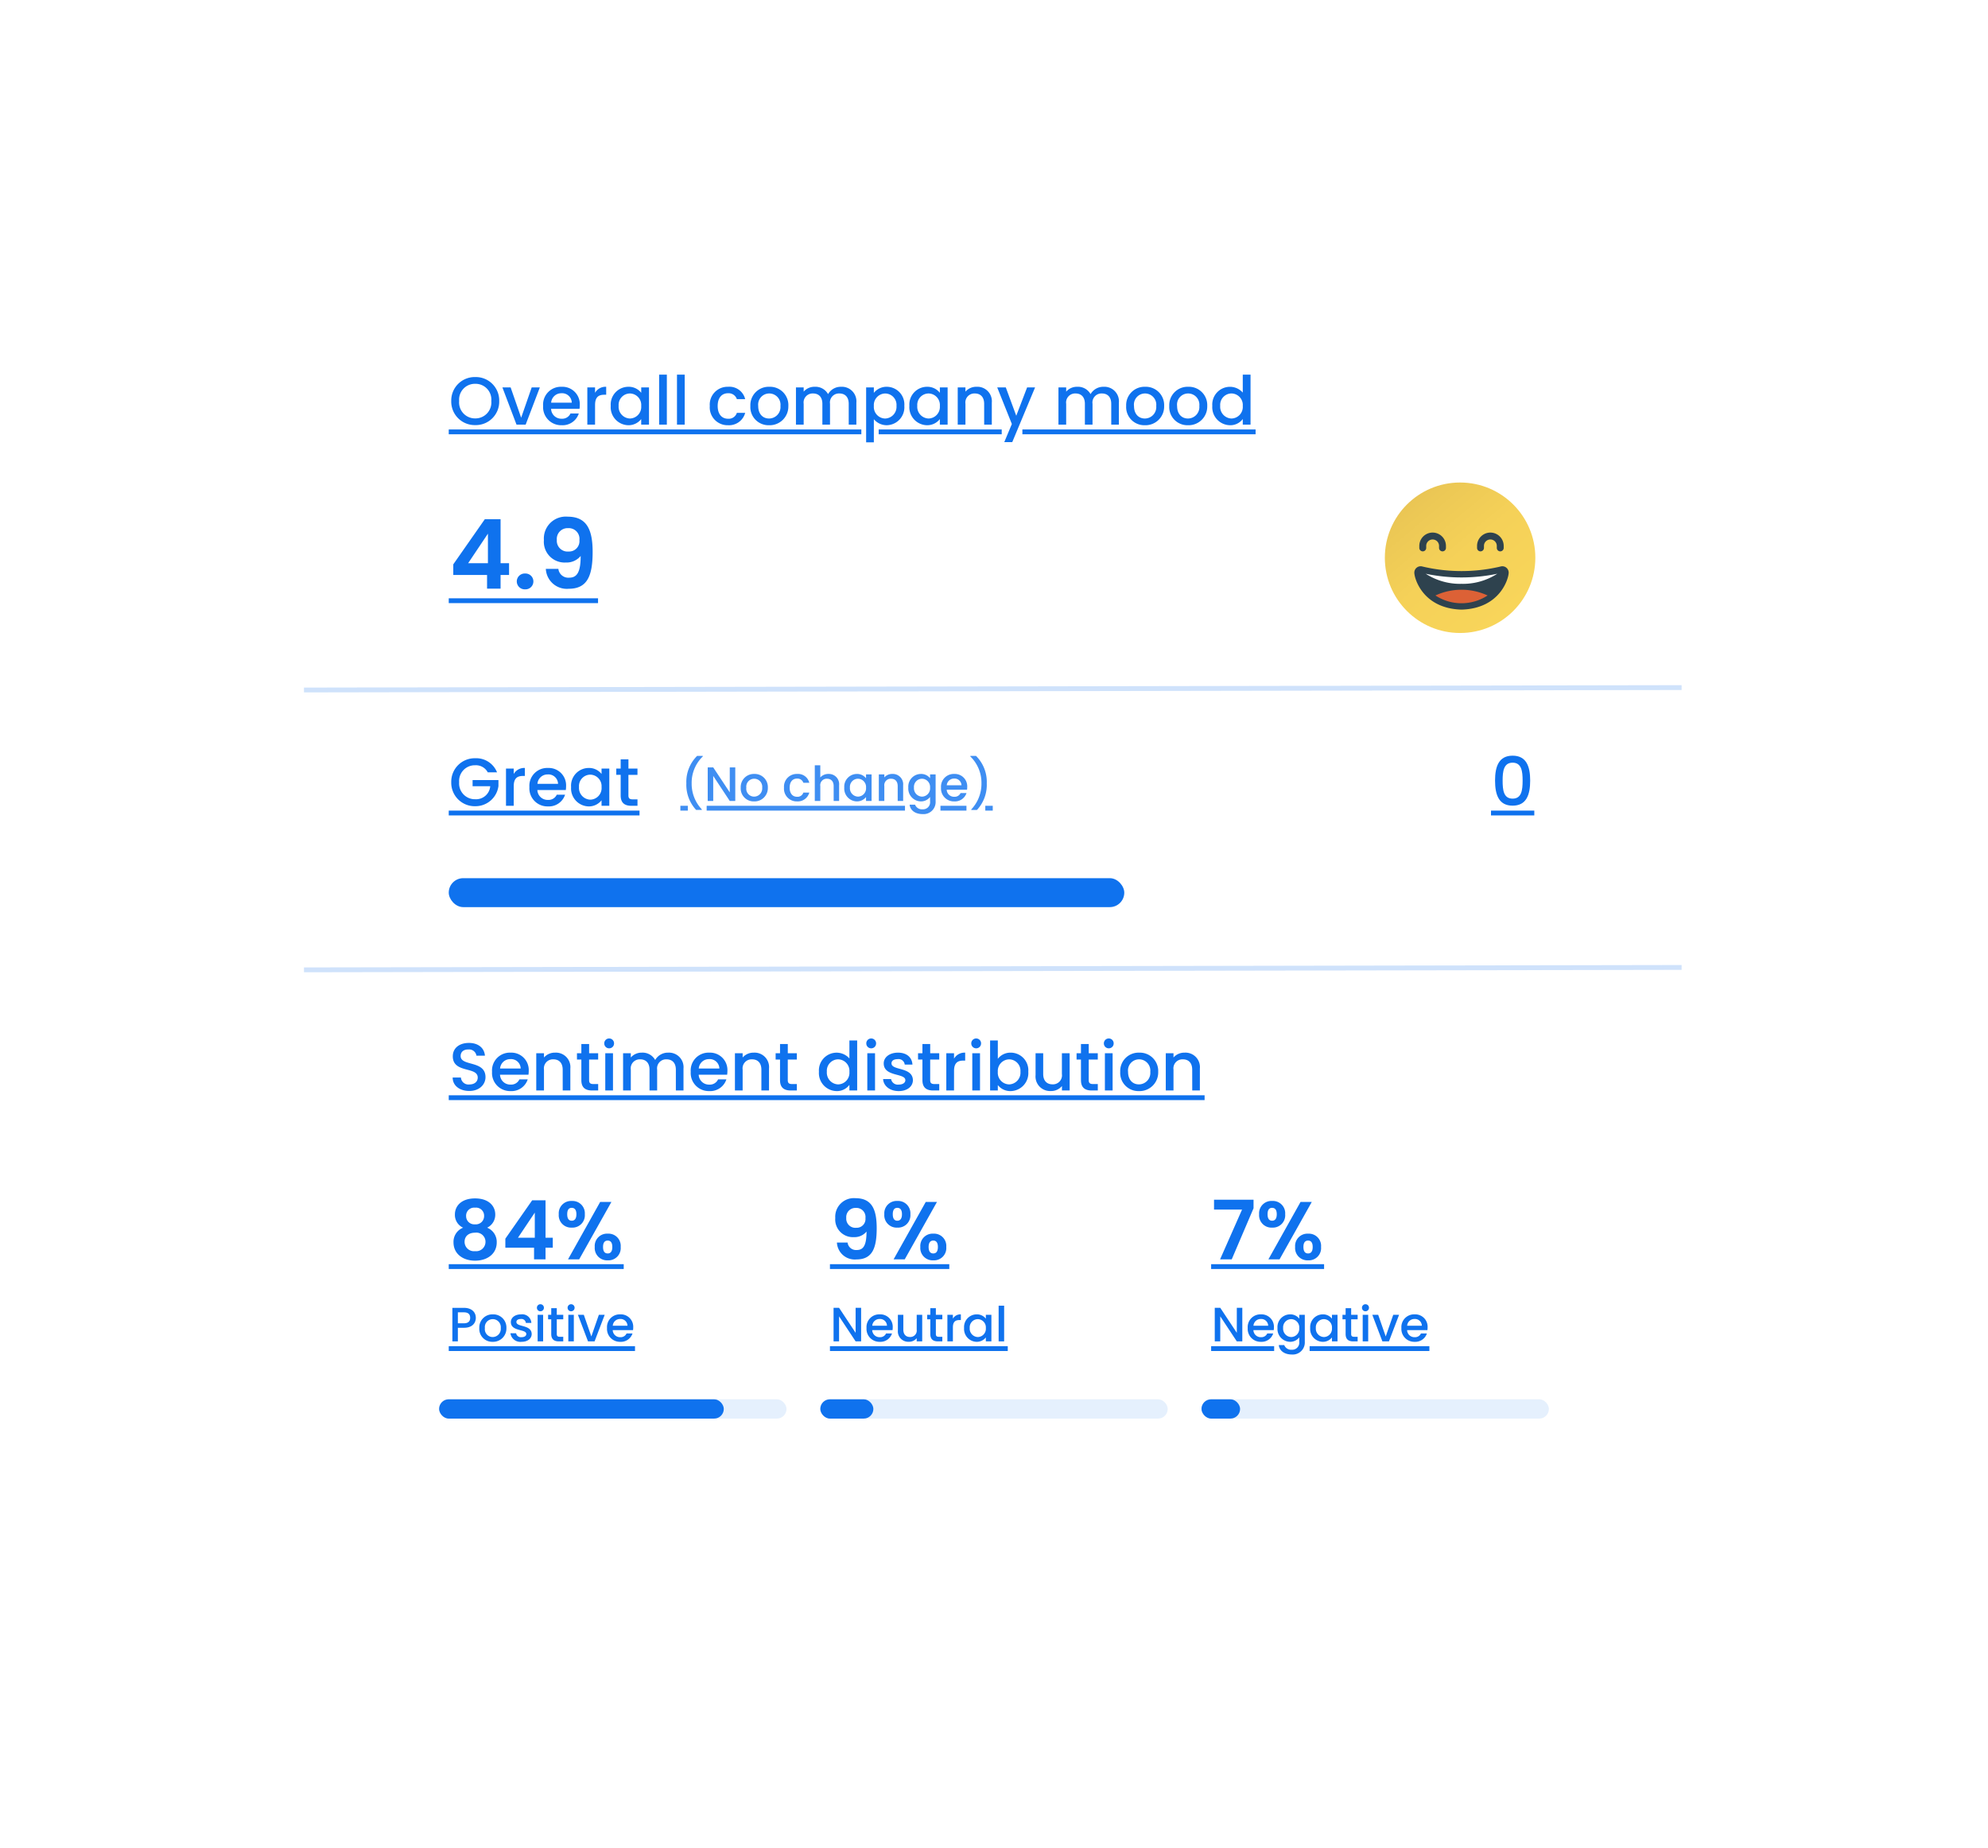 <svg xmlns="http://www.w3.org/2000/svg" xmlns:xlink="http://www.w3.org/1999/xlink" width="412" height="383" viewBox="0 0 412 383"><defs><filter id="a" x="0" y="0" width="412" height="383" filterUnits="userSpaceOnUse"><feOffset dy="6" input="SourceAlpha"/><feGaussianBlur stdDeviation="21" result="b"/><feFlood flood-opacity="0.161"/><feComposite operator="in" in2="b"/><feComposite in="SourceGraphic"/></filter><linearGradient id="c" x1="0.179" y1="0.117" x2="0.821" y2="0.883" gradientUnits="objectBoundingBox"><stop offset="0" stop-color="#eac554"/><stop offset="0.086" stop-color="#ecc855"/><stop offset="0.484" stop-color="#f5d158"/><stop offset="1" stop-color="#f8d55a"/></linearGradient></defs><g transform="translate(63 57)"><g transform="matrix(1, 0, 0, 1, -63, -57)" filter="url(#a)"><rect width="286" height="257" rx="16" transform="translate(63 57)" fill="#fff"/></g><path d="M10.458-4.886a4.85,4.85,0,0,0-4.97-4.97,4.867,4.867,0,0,0-4.97,4.97A4.87,4.87,0,0,0,5.488.1,4.854,4.854,0,0,0,10.458-4.886Zm-8.3,0a3.272,3.272,0,0,1,3.332-3.57A3.272,3.272,0,0,1,8.82-4.886a3.3,3.3,0,0,1-3.332,3.6A3.3,3.3,0,0,1,2.156-4.886Zm8.96-2.828L14.042,0h1.9l2.94-7.714H17.192L15.008-1.428,12.824-7.714ZM23.338-6.5A2,2,0,0,1,25.494-4.55h-4.27A2.1,2.1,0,0,1,23.338-6.5ZM26.95-2.3H25.228a1.868,1.868,0,0,1-1.82,1.078,2.122,2.122,0,0,1-2.2-2.044H27.1a4.923,4.923,0,0,0,.056-.784A3.6,3.6,0,0,0,23.408-7.84a3.694,3.694,0,0,0-3.85,3.976,3.743,3.743,0,0,0,3.85,3.99A3.525,3.525,0,0,0,26.95-2.3ZM30.324-4.06c0-1.638.728-2.128,1.9-2.128h.406V-7.84a2.513,2.513,0,0,0-2.31,1.246v-1.12h-1.6V0h1.6Zm3.248.168A3.729,3.729,0,0,0,37.184.126a3.32,3.32,0,0,0,2.7-1.274V0H41.5V-7.714h-1.61v1.12A3.283,3.283,0,0,0,37.212-7.84,3.672,3.672,0,0,0,33.572-3.892Zm6.314.028a2.4,2.4,0,0,1-2.338,2.6A2.43,2.43,0,0,1,35.21-3.892a2.367,2.367,0,0,1,2.338-2.562A2.392,2.392,0,0,1,39.886-3.864ZM43.6,0h1.6V-10.36H43.6Zm3.7,0h1.6V-10.36h-1.6Zm6.8-3.864a3.689,3.689,0,0,0,3.78,3.99,3.465,3.465,0,0,0,3.556-2.562H59.71a1.762,1.762,0,0,1-1.834,1.218c-1.288,0-2.142-.952-2.142-2.646S56.588-6.5,57.876-6.5A1.8,1.8,0,0,1,59.71-5.278h1.722A3.356,3.356,0,0,0,57.876-7.84,3.685,3.685,0,0,0,54.1-3.864Zm16.282,0A3.8,3.8,0,0,0,66.444-7.84,3.8,3.8,0,0,0,62.51-3.864,3.761,3.761,0,0,0,66.374.126,3.864,3.864,0,0,0,70.378-3.864Zm-6.244,0a2.3,2.3,0,0,1,2.282-2.59,2.334,2.334,0,0,1,2.324,2.59,2.376,2.376,0,0,1-2.366,2.6C65.17-1.26,64.134-2.114,64.134-3.864ZM82.894,0h1.582V-4.55A3.014,3.014,0,0,0,81.3-7.84,3.02,3.02,0,0,0,78.61-6.314,2.975,2.975,0,0,0,75.838-7.84a2.938,2.938,0,0,0-2.282,1.008v-.882h-1.6V0h1.6V-4.312A1.87,1.87,0,0,1,75.5-6.454c1.162,0,1.932.728,1.932,2.142V0h1.582V-4.312a1.87,1.87,0,0,1,1.946-2.142c1.162,0,1.932.728,1.932,2.142ZM88.1-6.58V-7.714h-1.6V3.668h1.6V-1.12A3.488,3.488,0,0,0,90.79.126a3.723,3.723,0,0,0,3.626-4.018A3.661,3.661,0,0,0,90.79-7.84,3.366,3.366,0,0,0,88.1-6.58Zm4.69,2.688A2.432,2.432,0,0,1,90.44-1.26a2.4,2.4,0,0,1-2.338-2.6,2.4,2.4,0,0,1,2.338-2.59A2.369,2.369,0,0,1,92.792-3.892Zm2.674,0A3.729,3.729,0,0,0,99.078.126a3.32,3.32,0,0,0,2.7-1.274V0h1.61V-7.714h-1.61v1.12A3.283,3.283,0,0,0,99.106-7.84,3.672,3.672,0,0,0,95.466-3.892Zm6.314.028a2.4,2.4,0,0,1-2.338,2.6A2.43,2.43,0,0,1,97.1-3.892a2.367,2.367,0,0,1,2.338-2.562A2.392,2.392,0,0,1,101.78-3.864ZM110.964,0h1.582V-4.55a3,3,0,0,0-3.164-3.29,2.968,2.968,0,0,0-2.3,1.008v-.882h-1.6V0h1.6V-4.312a1.87,1.87,0,0,1,1.946-2.142c1.162,0,1.932.728,1.932,2.142Zm6.65-1.834-2.17-5.88h-1.778L116.7-.126l-1.568,3.752h1.652l4.732-11.34h-1.652ZM137.3,0h1.582V-4.55A3.014,3.014,0,0,0,135.7-7.84a3.02,3.02,0,0,0-2.688,1.526,2.975,2.975,0,0,0-2.772-1.526,2.938,2.938,0,0,0-2.282,1.008v-.882h-1.6V0h1.6V-4.312a1.87,1.87,0,0,1,1.946-2.142c1.162,0,1.932.728,1.932,2.142V0h1.582V-4.312a1.87,1.87,0,0,1,1.946-2.142c1.162,0,1.932.728,1.932,2.142ZM148.26-3.864a3.8,3.8,0,0,0-3.934-3.976,3.8,3.8,0,0,0-3.934,3.976,3.761,3.761,0,0,0,3.864,3.99A3.864,3.864,0,0,0,148.26-3.864Zm-6.244,0a2.3,2.3,0,0,1,2.282-2.59,2.334,2.334,0,0,1,2.324,2.59,2.376,2.376,0,0,1-2.366,2.6C143.052-1.26,142.016-2.114,142.016-3.864Zm15.176,0a3.8,3.8,0,0,0-3.934-3.976,3.8,3.8,0,0,0-3.934,3.976,3.761,3.761,0,0,0,3.864,3.99A3.864,3.864,0,0,0,157.192-3.864Zm-6.244,0a2.3,2.3,0,0,1,2.282-2.59,2.334,2.334,0,0,1,2.324,2.59,2.376,2.376,0,0,1-2.366,2.6C151.984-1.26,150.948-2.114,150.948-3.864Zm7.294-.028a3.733,3.733,0,0,0,3.64,4.018,3.2,3.2,0,0,0,2.674-1.288V0h1.61V-10.36h-1.61v3.724a3.553,3.553,0,0,0-2.66-1.2A3.674,3.674,0,0,0,158.242-3.892Zm6.314.028a2.4,2.4,0,0,1-2.338,2.6,2.43,2.43,0,0,1-2.338-2.632,2.367,2.367,0,0,1,2.338-2.562A2.392,2.392,0,0,1,164.556-3.864ZM0,1H85.506V2H0ZM89.1,1h25.5V2H89.1Zm29.782,0h48.332V2H118.884Z" transform="translate(30 31)" fill="#0f72ee"/><path d="M5.488-9.856a4.867,4.867,0,0,0-4.97,4.97A4.858,4.858,0,0,0,5.488.084,4.8,4.8,0,0,0,10.3-4.088V-5.334H4.942V-4.06H8.6a2.946,2.946,0,0,1-3.108,2.7A3.267,3.267,0,0,1,2.156-4.886,3.255,3.255,0,0,1,5.488-8.4a2.766,2.766,0,0,1,2.6,1.47H10.01A4.638,4.638,0,0,0,5.488-9.856Zm7.98,5.8c0-1.638.728-2.128,1.9-2.128h.406V-7.84a2.513,2.513,0,0,0-2.31,1.246v-1.12h-1.6V0h1.6ZM20.5-6.5A2,2,0,0,1,22.652-4.55h-4.27A2.1,2.1,0,0,1,20.5-6.5Zm3.612,4.2H22.386a1.868,1.868,0,0,1-1.82,1.078,2.122,2.122,0,0,1-2.2-2.044h5.894a4.923,4.923,0,0,0,.056-.784A3.6,3.6,0,0,0,20.566-7.84a3.694,3.694,0,0,0-3.85,3.976,3.743,3.743,0,0,0,3.85,3.99A3.525,3.525,0,0,0,24.108-2.3Zm1.246-1.6A3.729,3.729,0,0,0,28.966.126a3.32,3.32,0,0,0,2.7-1.274V0h1.61V-7.714h-1.61v1.12A3.283,3.283,0,0,0,28.994-7.84,3.672,3.672,0,0,0,25.354-3.892Zm6.314.028a2.4,2.4,0,0,1-2.338,2.6,2.43,2.43,0,0,1-2.338-2.632A2.367,2.367,0,0,1,29.33-6.454,2.392,2.392,0,0,1,31.668-3.864ZM35.63-2.142C35.63-.574,36.484,0,37.856,0h1.26V-1.33h-.98c-.672,0-.9-.238-.9-.812v-4.27h1.876v-1.3H37.24V-9.632H35.63v1.918h-.91v1.3h.91ZM0,1H39.536V2H0Z" transform="translate(30 110)" fill="#0f72ee"/><path d="M.84-5.236c0,2.968.784,5.208,3.64,5.208s3.64-2.24,3.64-5.208c0-2.912-.784-5.152-3.64-5.152S.84-8.148.84-5.236Zm5.712,0c0,2-.21,3.752-2.072,3.752S2.408-3.234,2.408-5.236c0-1.9.21-3.7,2.072-3.7S6.552-7.14,6.552-5.236ZM0,1H8.974V2H0Z" transform="translate(246 110)" fill="#0f72ee"/><path d="M7.94,0h2.8V-2.84H12.5V-5.28H10.74V-14.4H7.48L.94-5.04v2.2h7ZM4.02-5.28l4.1-6.12v6.12ZM17.54-1.5a1.637,1.637,0,0,0-1.7-1.64A1.648,1.648,0,0,0,14.1-1.5,1.648,1.648,0,0,0,15.84.14,1.637,1.637,0,0,0,17.54-1.5Zm2.58-2.6A4.35,4.35,0,0,0,24.86.02c3.86,0,4.96-2.68,4.96-7.64,0-4.62-1.22-7.3-5.18-7.3a4.538,4.538,0,0,0-4.92,4.84,4.3,4.3,0,0,0,4.54,4.66,3.774,3.774,0,0,0,3.08-1.36c0,3.28-.72,4.5-2.36,4.5A2.071,2.071,0,0,1,22.72-4.1Zm4.72-3.6a2.226,2.226,0,0,1-2.44-2.4,2.232,2.232,0,0,1,2.34-2.44,2.216,2.216,0,0,1,2.34,2.48A2.144,2.144,0,0,1,24.84-7.7ZM0,2H30.94V3H0Z" transform="translate(30 65)" fill="#0f72ee"/><g transform="translate(224 43)"><g transform="translate(0 0)"><circle cx="15.594" cy="15.594" r="15.594" fill="url(#c)"/><g transform="translate(6.109 10.395)"><g transform="translate(1.033)"><path d="M818.173,2095.257a.715.715,0,0,1-.715-.715v-.417a1.331,1.331,0,0,0-2.662,0v.417a.715.715,0,1,1-1.43,0v-.417a2.761,2.761,0,0,1,5.522,0v.417A.715.715,0,0,1,818.173,2095.257Z" transform="translate(-813.366 -2091.384)" fill="#2e424e"/><g transform="translate(11.968)"><path d="M840.885,2095.257a.715.715,0,0,1-.715-.715v-.417a1.331,1.331,0,0,0-2.662,0v.417a.715.715,0,1,1-1.43,0v-.417a2.761,2.761,0,0,1,5.522,0v.417A.715.715,0,0,1,840.885,2095.257Z" transform="translate(-836.078 -2091.384)" fill="#2e424e"/></g></g><g transform="translate(0 6.959)"><path d="M813.909,2107.094c-.069-.166.721,6.115,8.457,6.348,7.736-.233,8.526-6.514,8.457-6.348A36.232,36.232,0,0,1,813.909,2107.094Z" transform="translate(-812.587 -2105.774)" fill="#2e424e"/><path d="M821.183,2113.577h-.04c-8.033-.241-9.756-6.532-9.738-7.68a1.317,1.317,0,0,1,1.7-1.248,35.071,35.071,0,0,0,16.156,0,1.317,1.317,0,0,1,1.7,1.248c.017,1.148-1.705,7.439-9.738,7.68Zm-6.428-5.9c.846,1.417,2.649,3.142,6.428,3.267,3.779-.125,5.581-1.85,6.428-3.267A37.673,37.673,0,0,1,814.755,2107.675Z" transform="translate(-811.405 -2104.591)" fill="#2e424e"/><g transform="translate(2.359 1.553)"><path d="M823.3,2109.632a13.126,13.126,0,0,0,7.419-2.093,36.222,36.222,0,0,1-14.838,0A13.125,13.125,0,0,0,823.3,2109.632Z" transform="translate(-815.882 -2107.539)" fill="#fff"/></g><g transform="translate(4.372 4.868)"><path d="M830.514,2115.018a12.885,12.885,0,0,0-10.813,0,9.875,9.875,0,0,0,10.813,0Z" transform="translate(-819.701 -2113.829)" fill="#dc6136"/></g></g></g></g></g><line y1="0.5" x2="285.501" transform="translate(0 85.5)" fill="none" stroke="#0f72ee" stroke-width="1" opacity="0.2"/><rect width="72" height="4" rx="2" transform="translate(28 233)" fill="#e5f0fd"/><rect width="72" height="4" rx="2" transform="translate(107 233)" fill="#e5f0fd"/><rect width="72" height="4" rx="2" transform="translate(186 233)" fill="#e5f0fd"/><rect width="140" height="6" rx="3" transform="translate(30 125)" fill="#0f72ee"/><line y1="0.5" x2="285.501" transform="translate(0 143.5)" fill="none" stroke="#0f72ee" stroke-width="1" opacity="0.2"/><path d="M7.616-2.758c0-3.556-5.152-2.184-5.152-4.382,0-.938.714-1.386,1.638-1.358A1.522,1.522,0,0,1,5.74-7.21H7.5c-.14-1.666-1.456-2.646-3.318-2.646C2.2-9.856.84-8.792.84-7.084c0,3.584,5.166,2.058,5.166,4.41,0,.826-.63,1.428-1.75,1.428A1.561,1.561,0,0,1,2.52-2.688H.812C.812-.966,2.31.1,4.256.1,6.426.1,7.616-1.3,7.616-2.758ZM12.754-6.5A2,2,0,0,1,14.91-4.55H10.64A2.1,2.1,0,0,1,12.754-6.5Zm3.612,4.2H14.644a1.868,1.868,0,0,1-1.82,1.078,2.122,2.122,0,0,1-2.2-2.044H16.52a4.923,4.923,0,0,0,.056-.784A3.6,3.6,0,0,0,12.824-7.84a3.694,3.694,0,0,0-3.85,3.976,3.743,3.743,0,0,0,3.85,3.99A3.525,3.525,0,0,0,16.366-2.3ZM23.618,0H25.2V-4.55a3,3,0,0,0-3.164-3.29,2.968,2.968,0,0,0-2.3,1.008v-.882h-1.6V0h1.6V-4.312a1.87,1.87,0,0,1,1.946-2.142c1.162,0,1.932.728,1.932,2.142Zm3.864-2.142C27.482-.574,28.336,0,29.708,0h1.26V-1.33h-.98c-.672,0-.9-.238-.9-.812v-4.27h1.876v-1.3H29.092V-9.632h-1.61v1.918h-.91v1.3h.91ZM32.438,0h1.6V-7.714h-1.6Zm.812-8.736a1.007,1.007,0,0,0,1.008-1.022A1.007,1.007,0,0,0,33.25-10.78a1.01,1.01,0,0,0-1.022,1.022A1.01,1.01,0,0,0,33.25-8.736ZM47.068,0H48.65V-4.55a3.014,3.014,0,0,0-3.178-3.29,3.02,3.02,0,0,0-2.688,1.526A2.975,2.975,0,0,0,40.012-7.84,2.938,2.938,0,0,0,37.73-6.832v-.882h-1.6V0h1.6V-4.312a1.87,1.87,0,0,1,1.946-2.142c1.162,0,1.932.728,1.932,2.142V0H43.19V-4.312a1.87,1.87,0,0,1,1.946-2.142c1.162,0,1.932.728,1.932,2.142Zm6.86-6.5A2,2,0,0,1,56.084-4.55h-4.27A2.1,2.1,0,0,1,53.928-6.5ZM57.54-2.3H55.818A1.868,1.868,0,0,1,54-1.218a2.122,2.122,0,0,1-2.2-2.044h5.894a4.923,4.923,0,0,0,.056-.784A3.6,3.6,0,0,0,54-7.84a3.694,3.694,0,0,0-3.85,3.976A3.743,3.743,0,0,0,54,.126,3.525,3.525,0,0,0,57.54-2.3ZM64.792,0h1.582V-4.55A3,3,0,0,0,63.21-7.84a2.968,2.968,0,0,0-2.3,1.008v-.882h-1.6V0h1.6V-4.312A1.87,1.87,0,0,1,62.86-6.454c1.162,0,1.932.728,1.932,2.142Zm3.864-2.142C68.656-.574,69.51,0,70.882,0h1.26V-1.33h-.98c-.672,0-.9-.238-.9-.812v-4.27h1.876v-1.3H70.266V-9.632h-1.61v1.918h-.91v1.3h.91Zm8.064-1.75A3.733,3.733,0,0,0,80.36.126a3.2,3.2,0,0,0,2.674-1.288V0h1.61V-10.36h-1.61v3.724a3.553,3.553,0,0,0-2.66-1.2A3.674,3.674,0,0,0,76.72-3.892Zm6.314.028A2.4,2.4,0,0,1,80.7-1.26a2.43,2.43,0,0,1-2.338-2.632A2.367,2.367,0,0,1,80.7-6.454,2.392,2.392,0,0,1,83.034-3.864ZM86.744,0h1.6V-7.714h-1.6Zm.812-8.736a1.007,1.007,0,0,0,1.008-1.022,1.007,1.007,0,0,0-1.008-1.022,1.01,1.01,0,0,0-1.022,1.022A1.01,1.01,0,0,0,87.556-8.736Zm8.638,6.58c-.084-2.786-4.438-1.918-4.438-3.472,0-.518.448-.868,1.3-.868A1.276,1.276,0,0,1,94.5-5.362h1.6C96.012-6.9,94.864-7.84,93.114-7.84c-1.82,0-2.968.994-2.968,2.226,0,2.828,4.48,1.96,4.48,3.472,0,.532-.49.924-1.414.924a1.407,1.407,0,0,1-1.54-1.148H90.02c.07,1.4,1.372,2.492,3.22,2.492C95.06.126,96.194-.854,96.194-2.156Zm1.974.014c0,1.568.854,2.142,2.226,2.142h1.26V-1.33h-.98c-.672,0-.9-.238-.9-.812v-4.27h1.876v-1.3H99.778V-9.632h-1.61v1.918h-.91v1.3h.91ZM104.72-4.06c0-1.638.728-2.128,1.9-2.128h.406V-7.84a2.513,2.513,0,0,0-2.31,1.246v-1.12h-1.6V0h1.6ZM108.5,0h1.6V-7.714h-1.6Zm.812-8.736a1.007,1.007,0,0,0,1.008-1.022,1.007,1.007,0,0,0-1.008-1.022,1.01,1.01,0,0,0-1.022,1.022A1.01,1.01,0,0,0,109.312-8.736Zm4.48,2.17V-10.36h-1.6V0h1.6V-1.12A3.278,3.278,0,0,0,116.48.126a3.723,3.723,0,0,0,3.626-4.018A3.653,3.653,0,0,0,116.48-7.84,3.3,3.3,0,0,0,113.792-6.566Zm4.69,2.674A2.432,2.432,0,0,1,116.13-1.26a2.4,2.4,0,0,1-2.338-2.6,2.4,2.4,0,0,1,2.338-2.59A2.369,2.369,0,0,1,118.482-3.892Zm10.192-3.822h-1.6v4.3a1.87,1.87,0,0,1-1.946,2.142c-1.162,0-1.932-.728-1.932-2.142v-4.3h-1.582v4.536A3.014,3.014,0,0,0,124.8.112a2.871,2.871,0,0,0,2.282-1.036V0h1.6Zm2.352,5.572c0,1.568.854,2.142,2.226,2.142h1.26V-1.33h-.98c-.672,0-.9-.238-.9-.812v-4.27h1.876v-1.3h-1.876V-9.632h-1.61v1.918h-.91v1.3h.91ZM135.982,0h1.6V-7.714h-1.6Zm.812-8.736A1.007,1.007,0,0,0,137.8-9.758a1.007,1.007,0,0,0-1.008-1.022,1.01,1.01,0,0,0-1.022,1.022A1.01,1.01,0,0,0,136.794-8.736Zm10.234,4.872a3.8,3.8,0,0,0-3.934-3.976,3.8,3.8,0,0,0-3.934,3.976,3.761,3.761,0,0,0,3.864,3.99A3.864,3.864,0,0,0,147.028-3.864Zm-6.244,0a2.3,2.3,0,0,1,2.282-2.59,2.334,2.334,0,0,1,2.324,2.59,2.376,2.376,0,0,1-2.366,2.6C141.82-1.26,140.784-2.114,140.784-3.864ZM154.084,0h1.582V-4.55A3,3,0,0,0,152.5-7.84a2.968,2.968,0,0,0-2.3,1.008v-.882h-1.6V0h1.6V-4.312a1.87,1.87,0,0,1,1.946-2.142c1.162,0,1.932.728,1.932,2.142ZM0,1H156.646V2H0Z" transform="translate(30 169)" fill="#0f72ee"/><path d="M2.975-6.562A3.139,3.139,0,0,0,.986-3.519C.986-1.156,2.924.272,5.457.272c2.55,0,4.488-1.428,4.488-3.791A3.171,3.171,0,0,0,7.956-6.562,2.977,2.977,0,0,0,9.639-9.3c0-1.768-1.36-3.332-4.182-3.332S1.275-11.084,1.275-9.3A2.908,2.908,0,0,0,2.975-6.562Zm2.482-.7A1.692,1.692,0,0,1,3.6-8.942,1.667,1.667,0,0,1,5.457-10.71a1.669,1.669,0,0,1,1.87,1.751A1.71,1.71,0,0,1,5.457-7.259Zm0,1.734a1.9,1.9,0,0,1,2.159,1.9A1.937,1.937,0,0,1,5.457-1.7,1.943,1.943,0,0,1,3.281-3.621C3.281-4.879,4.216-5.525,5.457-5.525ZM17.68,0h2.38V-2.414h1.5V-4.488h-1.5V-12.24H17.289L11.73-4.284v1.87h5.95ZM14.348-4.488l3.485-5.2v5.2ZM22.8-9.35a2.561,2.561,0,0,0,2.7,2.771A2.561,2.561,0,0,0,28.2-9.35,2.556,2.556,0,0,0,25.5-12.1,2.556,2.556,0,0,0,22.8-9.35Zm2.686-1.326c.595,0,.969.391.969,1.326s-.374,1.343-.969,1.343c-.578,0-.935-.408-.935-1.343S24.9-10.676,25.483-10.676ZM24.718,0H27.03l6.681-11.9H31.382ZM30.26-2.567A2.553,2.553,0,0,0,32.963.2a2.536,2.536,0,0,0,2.669-2.771,2.531,2.531,0,0,0-2.669-2.754A2.548,2.548,0,0,0,30.26-2.567Zm2.686-1.326c.578,0,.952.391.952,1.326,0,.952-.374,1.343-.952,1.343-.6,0-.969-.391-.969-1.343C31.977-3.5,32.351-3.893,32.946-3.893ZM0,1H36.261V2H0Z" transform="translate(30 204)" fill="#0f72ee"/><path d="M1.445-3.485A3.7,3.7,0,0,0,5.474.017C8.755.017,9.69-2.261,9.69-6.477c0-3.927-1.037-6.2-4.4-6.2A3.857,3.857,0,0,0,1.105-8.568,3.658,3.658,0,0,0,4.964-4.607,3.208,3.208,0,0,0,7.582-5.763c0,2.788-.612,3.825-2.006,3.825A1.76,1.76,0,0,1,3.655-3.485Zm4.012-3.06a1.892,1.892,0,0,1-2.074-2.04,1.9,1.9,0,0,1,1.989-2.074A1.884,1.884,0,0,1,7.361-8.551,1.823,1.823,0,0,1,5.457-6.545ZM11.271-9.35a2.561,2.561,0,0,0,2.7,2.771,2.561,2.561,0,0,0,2.7-2.771,2.556,2.556,0,0,0-2.7-2.754A2.556,2.556,0,0,0,11.271-9.35Zm2.686-1.326c.6,0,.969.391.969,1.326s-.374,1.343-.969,1.343c-.578,0-.935-.408-.935-1.343S13.379-10.676,13.957-10.676ZM13.192,0H15.5l6.681-11.9H19.856Zm5.542-2.567A2.553,2.553,0,0,0,21.437.2a2.536,2.536,0,0,0,2.669-2.771,2.531,2.531,0,0,0-2.669-2.754A2.548,2.548,0,0,0,18.734-2.567ZM21.42-3.893c.578,0,.952.391.952,1.326,0,.952-.374,1.343-.952,1.343-.595,0-.969-.391-.969-1.343C20.451-3.5,20.825-3.893,21.42-3.893ZM0,1H24.735V2H0Z" transform="translate(109 204)" fill="#0f72ee"/><path d="M.6-12.359v2.04H6.409L1.853,0H4.267L8.789-10.591v-1.768ZM9.945-9.35a2.561,2.561,0,0,0,2.7,2.771,2.561,2.561,0,0,0,2.7-2.771,2.556,2.556,0,0,0-2.7-2.754A2.556,2.556,0,0,0,9.945-9.35Zm2.686-1.326c.6,0,.969.391.969,1.326s-.374,1.343-.969,1.343c-.578,0-.935-.408-.935-1.343S12.053-10.676,12.631-10.676ZM11.866,0h2.312l6.681-11.9H18.53Zm5.542-2.567A2.553,2.553,0,0,0,20.111.2,2.536,2.536,0,0,0,22.78-2.567a2.531,2.531,0,0,0-2.669-2.754A2.548,2.548,0,0,0,17.408-2.567Zm2.686-1.326c.578,0,.952.391.952,1.326,0,.952-.374,1.343-.952,1.343-.595,0-.969-.391-.969-1.343C19.125-3.5,19.5-3.893,20.094-3.893ZM0,1H23.409V2H0Z" transform="translate(188 204)" fill="#0f72ee"/><path d="M1.89-3.75V-6.02H3.15c.89,0,1.29.42,1.29,1.14,0,.7-.4,1.13-1.29,1.13ZM5.61-4.88c0-1.13-.81-2.07-2.46-2.07H.75V0H1.89V-2.82H3.15C4.96-2.82,5.61-3.89,5.61-4.88Zm6.34,2.12A2.717,2.717,0,0,0,9.14-5.6,2.717,2.717,0,0,0,6.33-2.76,2.686,2.686,0,0,0,9.09.09,2.76,2.76,0,0,0,11.95-2.76Zm-4.46,0A1.641,1.641,0,0,1,9.12-4.61a1.667,1.667,0,0,1,1.66,1.85A1.7,1.7,0,0,1,9.09-.9,1.63,1.63,0,0,1,7.49-2.76Zm9.7,1.22c-.06-1.99-3.17-1.37-3.17-2.48,0-.37.32-.62.93-.62a.911.911,0,0,1,1.03.81h1.14A1.889,1.889,0,0,0,14.99-5.6c-1.3,0-2.12.71-2.12,1.59,0,2.02,3.2,1.4,3.2,2.48,0,.38-.35.66-1.01.66a1,1,0,0,1-1.1-.82H12.78A2.079,2.079,0,0,0,15.08.09C16.38.09,17.19-.61,17.19-1.54ZM18.42,0h1.14V-5.51H18.42ZM19-6.24a.719.719,0,0,0,.72-.73A.719.719,0,0,0,19-7.7a.721.721,0,0,0-.73.73A.721.721,0,0,0,19-6.24Zm2.24,4.71c0,1.12.61,1.53,1.59,1.53h.9V-.95h-.7c-.48,0-.64-.17-.64-.58V-4.58h1.34v-.93H22.39V-6.88H21.24v1.37h-.65v.93h.65ZM24.78,0h1.14V-5.51H24.78Zm.58-6.24a.719.719,0,0,0,.72-.73.719.719,0,0,0-.72-.73.721.721,0,0,0-.73.73A.721.721,0,0,0,25.36-6.24Zm1.41.73L28.86,0h1.36l2.1-5.51H31.11L29.55-1.02,27.99-5.51Zm8.73.87a1.431,1.431,0,0,1,1.54,1.39H33.99A1.5,1.5,0,0,1,35.5-4.64Zm2.58,3H36.85a1.334,1.334,0,0,1-1.3.77,1.516,1.516,0,0,1-1.57-1.46h4.21a3.516,3.516,0,0,0,.04-.56A2.57,2.57,0,0,0,35.55-5.6,2.639,2.639,0,0,0,32.8-2.76,2.673,2.673,0,0,0,35.55.09,2.518,2.518,0,0,0,38.08-1.64ZM0,1H38.6V2H0Z" transform="translate(30.001 221)" fill="#0f72ee"/><path d="M4.45,1.86V1.75A7.724,7.724,0,0,1,2.34-3.64,7.6,7.6,0,0,1,4.65-9.23v-.11H3.47a7.586,7.586,0,0,0-2.23,5.7,7.649,7.649,0,0,0,2.03,5.5Zm5.79-8.82v5.18L6.81-6.96H5.67V0H6.81V-5.19L10.24,0h1.14V-6.96Zm7.89,4.2A2.717,2.717,0,0,0,15.32-5.6a2.717,2.717,0,0,0-2.81,2.84A2.686,2.686,0,0,0,15.27.09,2.76,2.76,0,0,0,18.13-2.76Zm-4.46,0A1.641,1.641,0,0,1,15.3-4.61a1.667,1.667,0,0,1,1.66,1.85A1.7,1.7,0,0,1,15.27-.9,1.63,1.63,0,0,1,13.67-2.76Zm7.81,0A2.635,2.635,0,0,0,24.18.09a2.475,2.475,0,0,0,2.54-1.83H25.49a1.258,1.258,0,0,1-1.31.87c-.92,0-1.53-.68-1.53-1.89s.61-1.88,1.53-1.88a1.288,1.288,0,0,1,1.31.87h1.23A2.4,2.4,0,0,0,24.18-5.6,2.632,2.632,0,0,0,21.48-2.76ZM27.86,0H29V-3.08a1.336,1.336,0,0,1,1.39-1.53c.83,0,1.38.52,1.38,1.53V0H32.9V-3.25A2.124,2.124,0,0,0,30.71-5.6,2.184,2.184,0,0,0,29-4.87V-7.4H27.86Zm6.11-2.78A2.663,2.663,0,0,0,36.55.09a2.372,2.372,0,0,0,1.93-.91V0h1.15V-5.51H38.48v.8a2.345,2.345,0,0,0-1.91-.89A2.623,2.623,0,0,0,33.97-2.78Zm4.51.02A1.712,1.712,0,0,1,36.81-.9a1.736,1.736,0,0,1-1.67-1.88,1.69,1.69,0,0,1,1.67-1.83A1.709,1.709,0,0,1,38.48-2.76ZM45.04,0h1.13V-3.25A2.146,2.146,0,0,0,43.91-5.6a2.12,2.12,0,0,0-1.64.72v-.63H41.13V0h1.14V-3.08a1.336,1.336,0,0,1,1.39-1.53c.83,0,1.38.52,1.38,1.53Zm2.2-2.78A2.667,2.667,0,0,0,49.84.09a2.365,2.365,0,0,0,1.91-.92V.09a1.468,1.468,0,0,1-1.54,1.64A1.536,1.536,0,0,1,48.64.77H47.51c.14,1.22,1.23,1.95,2.7,1.95A2.5,2.5,0,0,0,52.9.09v-5.6H51.75v.8a2.334,2.334,0,0,0-1.91-.89A2.623,2.623,0,0,0,47.24-2.78Zm4.51.02A1.712,1.712,0,0,1,50.08-.9a1.736,1.736,0,0,1-1.67-1.88,1.69,1.69,0,0,1,1.67-1.83A1.709,1.709,0,0,1,51.75-2.76Zm4.97-1.88a1.431,1.431,0,0,1,1.54,1.39H55.21A1.5,1.5,0,0,1,56.72-4.64Zm2.58,3H58.07a1.334,1.334,0,0,1-1.3.77A1.516,1.516,0,0,1,55.2-2.33h4.21a3.516,3.516,0,0,0,.04-.56A2.57,2.57,0,0,0,56.77-5.6a2.639,2.639,0,0,0-2.75,2.84A2.673,2.673,0,0,0,56.77.09,2.518,2.518,0,0,0,59.3-1.64Zm.99,3.5V1.75A7.724,7.724,0,0,0,62.4-3.64a7.6,7.6,0,0,0-2.31-5.59v-.11h1.18a7.586,7.586,0,0,1,2.23,5.7,7.649,7.649,0,0,1-2.03,5.5ZM0,1H1.545V2H0ZM5.45,1h41.1V2H5.45ZM53.9,1h5.39V2H53.9Zm9.295,0H64.74V2H63.195Z" transform="translate(78.001 109)" fill="#0f72ee" opacity="0.8"/><path d="M5.32-6.96v5.18L1.89-6.96H.75V0H1.89V-5.19L5.32,0H6.46V-6.96Zm4.96,2.32a1.431,1.431,0,0,1,1.54,1.39H8.77A1.5,1.5,0,0,1,10.28-4.64Zm2.58,3H11.63a1.334,1.334,0,0,1-1.3.77A1.516,1.516,0,0,1,8.76-2.33h4.21a3.517,3.517,0,0,0,.04-.56A2.57,2.57,0,0,0,10.33-5.6,2.639,2.639,0,0,0,7.58-2.76,2.673,2.673,0,0,0,10.33.09,2.518,2.518,0,0,0,12.86-1.64Zm6.26-3.87H17.98v3.07A1.336,1.336,0,0,1,16.59-.91c-.83,0-1.38-.52-1.38-1.53V-5.51H14.08v3.24A2.153,2.153,0,0,0,16.35.08a2.051,2.051,0,0,0,1.63-.74V0h1.14ZM20.8-1.53C20.8-.41,21.41,0,22.39,0h.9V-.95h-.7c-.48,0-.64-.17-.64-.58V-4.58h1.34v-.93H21.95V-6.88H20.8v1.37h-.65v.93h.65ZM25.48-2.9c0-1.17.52-1.52,1.36-1.52h.29V-5.6a1.8,1.8,0,0,0-1.65.89v-.8H24.34V0h1.14Zm2.32.12A2.663,2.663,0,0,0,30.38.09a2.372,2.372,0,0,0,1.93-.91V0h1.15V-5.51H32.31v.8A2.345,2.345,0,0,0,30.4-5.6,2.623,2.623,0,0,0,27.8-2.78Zm4.51.02A1.712,1.712,0,0,1,30.64-.9a1.736,1.736,0,0,1-1.67-1.88,1.69,1.69,0,0,1,1.67-1.83A1.709,1.709,0,0,1,32.31-2.76ZM34.96,0H36.1V-7.4H34.96ZM0,1H36.85V2H0Z" transform="translate(109.001 221)" fill="#0f72ee"/><path d="M5.32-6.96v5.18L1.89-6.96H.75V0H1.89V-5.19L5.32,0H6.46V-6.96Zm4.96,2.32a1.431,1.431,0,0,1,1.54,1.39H8.77A1.5,1.5,0,0,1,10.28-4.64Zm2.58,3H11.63a1.334,1.334,0,0,1-1.3.77A1.516,1.516,0,0,1,8.76-2.33h4.21a3.517,3.517,0,0,0,.04-.56A2.57,2.57,0,0,0,10.33-5.6,2.639,2.639,0,0,0,7.58-2.76,2.673,2.673,0,0,0,10.33.09,2.518,2.518,0,0,0,12.86-1.64Zm.89-1.14A2.667,2.667,0,0,0,16.35.09a2.365,2.365,0,0,0,1.91-.92V.09a1.468,1.468,0,0,1-1.54,1.64A1.536,1.536,0,0,1,15.15.77H14.02c.14,1.22,1.23,1.95,2.7,1.95A2.5,2.5,0,0,0,19.41.09v-5.6H18.26v.8a2.334,2.334,0,0,0-1.91-.89A2.623,2.623,0,0,0,13.75-2.78Zm4.51.02A1.712,1.712,0,0,1,16.59-.9a1.736,1.736,0,0,1-1.67-1.88,1.69,1.69,0,0,1,1.67-1.83A1.709,1.709,0,0,1,18.26-2.76Zm2.27-.02A2.663,2.663,0,0,0,23.11.09a2.372,2.372,0,0,0,1.93-.91V0h1.15V-5.51H25.04v.8a2.345,2.345,0,0,0-1.91-.89A2.623,2.623,0,0,0,20.53-2.78Zm4.51.02A1.712,1.712,0,0,1,23.37-.9,1.736,1.736,0,0,1,21.7-2.78a1.69,1.69,0,0,1,1.67-1.83A1.709,1.709,0,0,1,25.04-2.76Zm2.83,1.23c0,1.12.61,1.53,1.59,1.53h.9V-.95h-.7c-.48,0-.64-.17-.64-.58V-4.58h1.34v-.93H29.02V-6.88H27.87v1.37h-.65v.93h.65ZM31.41,0h1.14V-5.51H31.41Zm.58-6.24a.719.719,0,0,0,.72-.73.719.719,0,0,0-.72-.73.721.721,0,0,0-.73.73A.721.721,0,0,0,31.99-6.24Zm1.41.73L35.49,0h1.36l2.1-5.51H37.74L36.18-1.02,34.62-5.51Zm8.73.87a1.431,1.431,0,0,1,1.54,1.39H40.62A1.5,1.5,0,0,1,42.13-4.64Zm2.58,3H43.48a1.334,1.334,0,0,1-1.3.77,1.516,1.516,0,0,1-1.57-1.46h4.21a3.516,3.516,0,0,0,.04-.56A2.57,2.57,0,0,0,42.18-5.6a2.639,2.639,0,0,0-2.75,2.84A2.673,2.673,0,0,0,42.18.09,2.518,2.518,0,0,0,44.71-1.64ZM0,1H13.059V2H0ZM20.41,1H45.23V2H20.41Z" transform="translate(188.001 221)" fill="#0f72ee"/><rect width="59" height="4" rx="2" transform="translate(28 233)" fill="#0f72ee"/><rect width="11" height="4" rx="2" transform="translate(107 233)" fill="#0f72ee"/><rect width="8" height="4" rx="2" transform="translate(186 233)" fill="#0f72ee"/></g></svg>